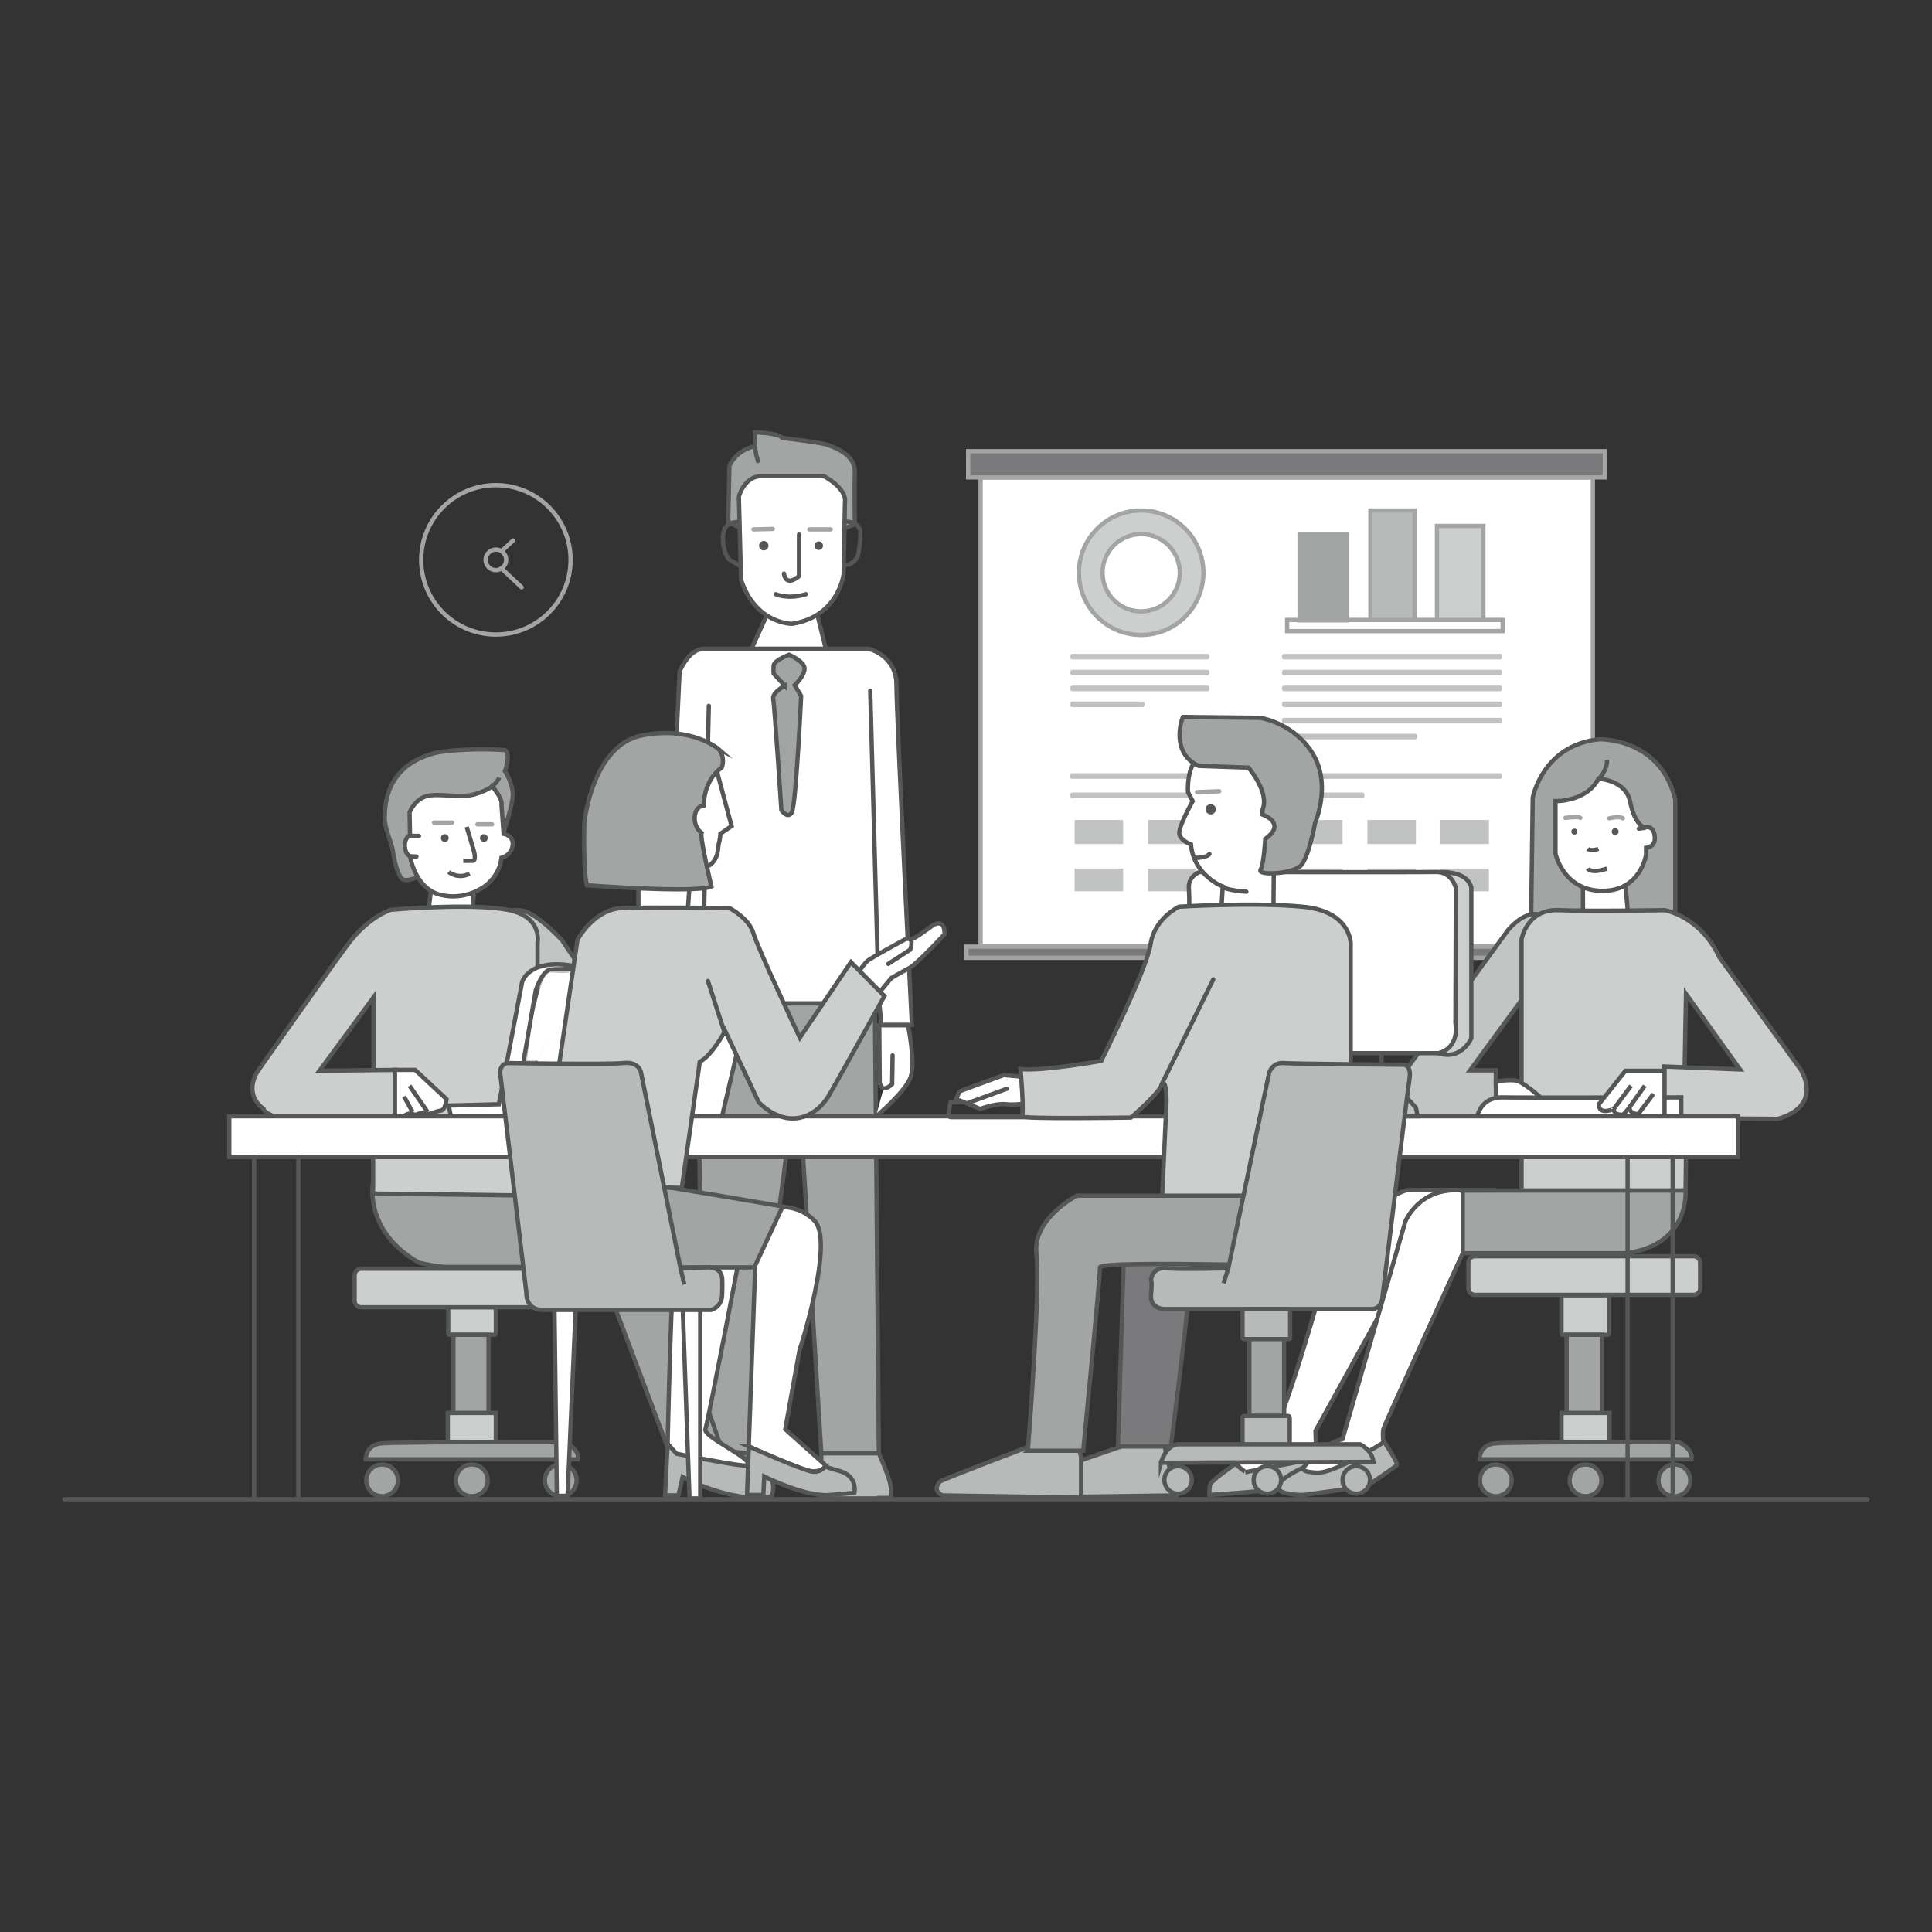 <svg xmlns="http://www.w3.org/2000/svg" viewBox="0 0 450 450" enable-background="new 0 0 450 450"><rect x="0" y="0" width="450" height="450" fill="#333333" stroke="none"/><style type="text/css">.st0{fill:#FFFFFF;stroke:#a3a5a5;stroke-miterlimit:10;} .st1{fill:#7a7a7c;stroke:#a3a5a5;stroke-miterlimit:10;} .st2{fill:#cdcfcf;stroke:#a3a5a5;stroke-linecap:round;stroke-miterlimit:10;} .st3{fill:none;stroke:#a3a5a5;stroke-miterlimit:10;} .st4{fill:#a3a5a5;stroke:#a3a5a5;stroke-miterlimit:10;} .st5{fill:#b8baba;stroke:#a3a5a5;stroke-miterlimit:10;} .st6{fill:#c1c2c2;} .st7{fill:#555656;} .st8{fill:none;stroke:#a3a5a5;stroke-linecap:round;stroke-miterlimit:10;} .st9{fill:#a3a5a5;stroke:#555656;stroke-miterlimit:10;} .st10{fill:#FFFFFF;stroke:#555656;stroke-linecap:round;stroke-miterlimit:10;} .st11{fill:#c3c5c5;stroke:#555656;stroke-linecap:round;stroke-miterlimit:10;} .st12{fill:none;stroke:#555656;stroke-linecap:round;stroke-miterlimit:10;} .st13{fill:#b8baba;stroke:#555656;stroke-miterlimit:10;} .st14{fill:none;stroke:#555656;stroke-miterlimit:10;} .st15{fill:#cdcfcf;stroke:#555656;stroke-linecap:round;stroke-miterlimit:10;} .st16{fill:#FFFFFF;} .st17{fill:#7a7a7c;stroke:#555656;stroke-miterlimit:10;} .st18{fill:#FFFFFF;stroke:#555656;stroke-miterlimit:10;} .st19{fill:#a3a5a5;stroke:#555656;stroke-linecap:round;stroke-miterlimit:10;}</style><g id="Calque_9"><path d="M228.4 111.2H371v109.3H228.4z" class="st0"/><path d="M225.5 105.1h148.3v6.1H225.5zM225.1 220.5h149.1v2.6H225.1z" class="st1"/><circle cx="265.8" cy="133.4" r="14.5" class="st2"/><path d="M299.8 144.4H350v2.6h-50.2z" class="st3"/><path d="M302.7 124.4h11v20.1h-11z" class="st4"/><path d="M319.2 118.9h10.3v25.5h-10.3z" class="st5"/><path d="M334.7 122.5h10.8v21.9h-10.8z" class="st2"/><path d="M281.2 153.6h-31.4c-.3 0-.5-.2-.5-.5v-.3c0-.3.2-.5.5-.5h31.4c.3 0 .5.2.5.5v.3c0 .2-.2.5-.5.5zM349.4 153.6h-50.3c-.3 0-.5-.2-.5-.5v-.3c0-.3.2-.5.5-.5h50.3c.3 0 .5.2.5.5v.3c0 .2-.2.5-.5.5zM349.4 181.4h-99.7c-.3 0-.5-.2-.5-.5v-.3c0-.3.2-.5.5-.5h99.7c.3 0 .5.2.5.5v.3c0 .3-.2.5-.5.5zM349.4 157.3h-50.3c-.3 0-.5-.2-.5-.5v-.3c0-.3.2-.5.5-.5h50.3c.3 0 .5.2.5.5v.3c0 .3-.2.5-.5.5zM349.4 161h-50.3c-.3 0-.5-.2-.5-.5v-.3c0-.3.2-.5.5-.5h50.3c.3 0 .5.2.5.5v.3c0 .3-.2.5-.5.5zM349.4 164.7h-50.3c-.3 0-.5-.2-.5-.5v-.3c0-.3.2-.5.5-.5h50.3c.3 0 .5.2.5.5v.3c0 .3-.2.5-.5.5zM349.4 168.5h-50.3c-.3 0-.5-.2-.5-.5v-.3c0-.3.2-.5.5-.5h50.3c.3 0 .5.2.5.5v.3c0 .2-.2.5-.5.5zM329.6 172.2h-30.4c-.3 0-.5-.2-.5-.5v-.3c0-.3.2-.5.5-.5h30.4c.3 0 .5.2.5.5v.3c0 .2-.2.5-.5.5zM281.2 157.3h-31.4c-.3 0-.5-.2-.5-.5v-.3c0-.3.2-.5.5-.5h31.4c.3 0 .5.2.5.5v.3c0 .3-.2.5-.5.5zM281.2 161h-31.4c-.3 0-.5-.2-.5-.5v-.3c0-.3.2-.5.5-.5h31.4c.3 0 .5.2.5.5v.3c0 .3-.2.5-.5.5zM317.3 185.9h-67.5c-.3 0-.5-.2-.5-.5v-.3c0-.3.2-.5.5-.5h67.5c.3 0 .5.2.5.5v.3c0 .3-.2.5-.5.5zM266.1 164.7h-16.3c-.3 0-.5-.2-.5-.5v-.3c0-.3.2-.5.5-.5h16.3c.3 0 .5.2.5.5v.3c0 .3-.2.5-.5.5zM250.3 191h11.3v5.6h-11.3zM250.3 202.3h11.3v5.3h-11.3zM267.4 191h11.3v5.6h-11.3zM267.4 202.3h11.3v5.3h-11.3z" class="st6"/><path d="M284.4 191h11.3v5.6h-11.3zM284.4 202.3h11.3v5.3h-11.3z" class="st7"/><path d="M301.4 191h11.3v5.6h-11.3zM301.4 202.3h11.3v5.3h-11.3zM318.5 191h11.3v5.6h-11.3zM318.5 202.3h11.3v5.3h-11.3zM335.5 191h11.3v5.6h-11.3zM335.5 202.3h11.3v5.3h-11.3z" class="st6"/><circle cx="115.5" cy="130.4" r="17.4" class="st3"/><path d="M117.9 130.4c0 1.3-1.1 2.4-2.4 2.4s-2.4-1.1-2.4-2.4c0-1.3 1.1-2.4 2.4-2.4.5 0 .9.1 1.3.4.7.4 1.1 1.2 1.1 2z" class="st3"/><path d="M116.8 128.4l2.7-2.5M116.8 132.4l4.7 4.4" class="st8"/><circle cx="265.8" cy="133.4" r="9" class="st0"/><path d="M99.5 203.2s-4.4 2.5-5.7 1.6c-1.3-.9-2.1-5.1-2.3-6.7-.2-1.5-2-5.3-1.9-7.8.1-2.5 0-12.1 12.1-15 0 0 5.8-1.2 15.9-.6 0 0 1.5.6 0 4.9 0 0 2.2 3.3 1.8 6.3-.4 3-2.8 10.3-2.8 10.3l-9.7 2.4-7.4 4.6z" class="st9"/><path d="M99.5 214.7l1.2-9.9 8.7 1.7 1 .7-.5 8.4z" class="st10"/><path d="M113.4 213.6s4.9-2.1 8.3-1.5 9.2 6.9 9.2 6.9l6.8 10.1-3.9 15.8-26.2-6.1 5.8-25.2z" class="st11"/><path d="M86.9 275.2s-2.4 11.5 10.7 18.9c0 0 4.2 1 6.5 1s35.6 0 35.6 0l16.8 44.7h20.9l-27.2-59.6-25-1.7-38.3-3.3zM169.7 121.5l12.7 7.3 16.7-6.7s-.1-8 0-12.2c.1-4.2-5.1-5.8-6.4-6.3-1.2-.5-10.5-1.6-10.5-1.6-.9-1.2-6.4-1.3-6.4-1.3v3.2c-4.7 1.2-5.9 4.6-5.9 4.6l-.3 13.5" class="st9"/><path d="M174.4 152.5l5.7-12.5h9.5l3.6 14.6-14.9 3.8z" class="st10"/><path d="M356.6 216.4l.4-30.6s2.3-12.3 15.5-13.6c0 0 14.2-.5 17.7 14v33.1l-14.7 2.3-16.7-2.4-2.2-2.8z" class="st9"/><path d="M368.7 203.5v11.7h10.7l-1.1-12.5z" class="st10"/><path d="M203.7 225.7l1 112.9h-13.4l-5.5-89.6-11 83.1v6.5l-10.9-1.3-1.7-115.5z" class="st9"/><path d="M177.3 110.9h14.6s5.4 2.8 4.9 6.1l-.3 16.7s-1.1 9.9-12 11.6c0 0-8.5.1-11.9-10.3l-.5-19.2c-.1-.1 1.3-4.9 5.2-4.9z" class="st10"/><path d="M172.2 121.6s-3.6-.5-3.8 3.2c-.2 3.7 1.4 5.5 1.4 5.5l2.4 1.4M196.7 121.5s3.6-.3 3.7 2.6c0 2.9-.6 5.5-.6 5.5s-1.1 2.1-3 2" class="st12"/><path d="M175.5 123.3l4.5-.1M188.5 123.3h5" class="st8"/><path d="M186.1 124.5v9.7s-3 2.7-3.5-.6" class="st12"/><circle cx="177.9" cy="127.1" r="1.1" class="st7"/><circle cx="190.7" cy="127.1" r="1" class="st7"/><path d="M180.7 138.4s2.8 1.3 7 0" class="st12"/><path d="M204 260.1s6.9-5.8 8.1-9.2-.6-12.1-.6-12.1h-6.7l.1 13.2s.2 3 2.9.5l.1-6.7" class="st10"/><path d="M204.7 349h-13.5l.1-10.5h13.4s2.3 5.2 2.7 7.3c.4 2.2 0 3.1 0 3.1h-2.7z" class="st13"/><path d="M176.7 107.8s-.8-2.1-.8-3.8" class="st14"/><path d="M325.3 252.2l25.9-35.5s5.3-6.6 9.2-2.4c3.9 4.2 2.9 13.2 2.9 13.2l-5.9 1.3-15 20.5h6l.1 11.1h-23.2s-3.7-5.1 0-8.2z" class="st11"/><path d="M392.4 248.1l.3-16.6 12.6 17.6-12.8-.5-4.9-.2v12l26.5.2c10.8-3.1 5.3-11.5 5.3-11.5L400.5 223c-4.5-9.7-12.8-11-12.8-11s-17.3.3-24.7 0c-7.4-.3-8.6 6.8-8.6 6.8v58.5h38.2l.2-16" class="st15"/><path d="M348.4 251.9s4-.7 5.4 0c1.5.7 6.8 4.5 7.8 7.5s0 1.3 0 1.3l-13.1-.3-.1-8.5zM329.5 295.1l-3.2 2.1-19.9 36.1.2 6.5s-15.2 3.5-16.4 3.2-2.1-2.2-2.1-2.2 5.9-6 8.7-8.1c2.7-2.1 14.9-46.5 14.9-46.5s13.8-8.9 16.2-9c2.4-.1 19.9 0 19.9 0l-2.6 8.5" class="st10"/><path d="M288 340.8s-5.7 3.9-6.1 4.9c-.3 1-.2 2.5-.2 2.5s20.5-1.3 24.1-2.7c3.6-1.4.7-5.8.7-5.8l-16.4 3.2c.1 0-2.5-1.7-2.1-2.1z" class="st13"/><path d="M394.5 301.6h-51c-.8 0-1.5-.7-1.5-1.5v-6c0-.8.7-1.5 1.5-1.5h51c.8 0 1.5.7 1.5 1.5v6c0 .8-.7 1.5-1.5 1.5zM374.5 310.9H364c-.2 0-.3-.1-.3-.3V302c0-.2.1-.3.3-.3h10.5c.2 0 .3.1.3.3v8.6c0 .1-.1.3-.3.3z" class="st15"/><path d="M364.9 310.9h8.2v18.3h-8.2z" class="st9"/><path d="M363.7 329.1h11.2v6.8h-11.2z" class="st15"/><path d="M344.6 339.9s-.1-3.3 3.5-3.7c3.6-.4 42.9-.3 42.9-.3s3.4 1.5 3 4h-49.4z" class="st9"/><circle cx="348.4" cy="344.8" r="3.7" class="st9"/><circle cx="369.3" cy="344.8" r="3.7" class="st9"/><circle cx="390" cy="344.8" r="3.7" class="st9"/><path d="M135.1 304.5h-51c-.8 0-1.5-.7-1.5-1.5v-6c0-.8.7-1.5 1.5-1.5h51c.8 0 1.5.7 1.5 1.5v6c0 .8-.7 1.5-1.5 1.5zM115.2 310.9h-10.5c-.2 0-.3-.1-.3-.3v-5.8c0-.2.1-.3.3-.3h10.5c.2 0 .3.1.3.3v5.8c0 .1-.2.3-.3.3z" class="st15"/><path d="M105.6 310.9h8.2v18.3h-8.2z" class="st9"/><path d="M104.3 329.1h11.2v6.8h-11.2z" class="st15"/><path d="M85.2 339.9s-.1-3.3 3.5-3.7 42.9-.3 42.9-.3 3.4 1.5 3 4H85.2z" class="st9"/><circle cx="89" cy="344.8" r="3.7" class="st9"/><circle cx="109.9" cy="344.8" r="3.7" class="st9"/><path d="M344 260.4s.6-4.8 5.8-4.8c5.2.1 41.8 0 41.8 0v5l-47.6-.2z" class="st10"/><circle cx="130.6" cy="344.8" r="3.7" class="st9"/><path d="M382 197.7l1.4-.1" class="st14"/><path d="M381.7 193l1.6-.2c-.3 0-2.5-.6-3.6-6-1-5.2-7.4-5.4-7.4-5.4-2.8 5.4-10 5.2-10 5.2v12.2s1.7 8.5 10.7 8.7c9.1.2 10.4-8.4 10.4-8.4v-1.6s2.4-.2 2-2.8c-.3-2.6-2.2-2-2.2-2" class="st10"/><path d="M374.8 190.6s2.4-.6 3.2 0M364.6 190.5s3.1-.4 3.5 0" class="st8"/><path d="M369.8 202.3s.8 1.3 4.5 0M369.8 197.7s.8.7 2.5 0" class="st14"/><circle cx="366.7" cy="193.7" r=".7" class="st7"/><circle cx="376.2" cy="193.7" r=".8" class="st7"/><path d="M372.3 178.3M360 186.5M385.2 189.7M370.8 181.8" class="st14"/><path d="M86.9 261.3V278l38.3.5v-58.9s1.3-6.2-7.1-7.7c-8.4-1.6-27 0-27 0s-5.2 1.5-10.1 8.1-20.9 29.4-20.9 29.4-3.7 5.1 1.3 8.9c0 0 0 1.1 4.2 2.3l26.5.2v-11.6l-17.7.2L87 232.3v16.6" class="st15"/><path d="M168.9 339.8l-9.3-26.9" class="st14"/><path d="M92 249.2h4.7l7.3 6.8s-.2 2.6-1.4 2.7-2.6 1.1-3.6.6c-1-.6-1.7.7-2.8.2s-2.3.6-2.3.6H92v-10.9z" class="st10"/><path d="M95.4 252.9l4.2 6.1M94.1 255.4l2 3.6" class="st14"/><path d="M120.4 260.8H168l8.2-35s-46.1-.3-48 0c-1.9.3-3.4 4.8-3.4 4.8l-5.2 30.2h-14.4l-.7-3.3 11.7-.3 5.4-28.4s1.3-5.5 11.5-3.9" class="st10"/><path d="M116.8 187.4l.5 6.8s2.4.4 2.1 2.7c-.3 2.4-2.6 2.9-2.6 2.9-.5 4.5-4 6.7-4 6.7s-4.4 3.4-10.3 1.9-7-9-7-9-1.1-.3-1.2-2.3c-.1-2 1.2-2.6 1.2-2.6l-.1-5.3s1.2-3.1 4.1-3.8c2.9-.7 7.6.6 11.1-.4 3.5-1.1 4-1.9 4-1.9s2.5 2.8 2.2 4.3z" class="st10"/><circle cx="103.6" cy="195.2" r=".9" class="st7"/><circle cx="112.7" cy="195.2" r=".9" class="st7"/><path d="M101.1 191.6h4.2M111.2 192h3.4" class="st8"/><path d="M108.7 192.6l1.7 5.7s.6 2.2-.3 2.2c-.9 0-2.2 0-2.2 0" class="st14"/><path d="M95.5 194.7h2.1M95.5 199.5H97" class="st12"/><path d="M114.6 183.3s1.2-1.1 1.7-2.2M104.5 203.1s2.1 1.8 4.9.4" class="st14"/><path d="M372.4 257.2l6.2-7.8h9.1v11l-6.2.2v-1.1s-1.8 0-2-1.5l-1.4 1.6s-2 .4-2.3-1.3c0 .1-3.5 1.5-3.4-1.1z" class="st10"/><path d="M375.8 258.4l4.1-5.5M379.4 258.1l3.7-5.2M381.5 259.6l3.6-4.8" class="st14"/><path d="M340.7 277.3h51.9s1.1 12.7-13.9 14.6h-38.1v-14.6z" class="st9"/><path d="M303.6 341.8s-5.7 2.5-5.9 4.5c-.2 2 5.9 1.9 5.9 1.9l14.7-2s6.5-4.4 7-4.9c.5-.6-3.1-5.6-3.2-6.1" class="st13"/><path d="M303.6 341.8s4.7-5.7 9.1-6.6l14.6-50.6s3.2-8.3 13.4-7.3v14.6s-18.3 40-18.5 41 0 3.1 0 3.1-11.1 7.1-15.3 7-3.3-1.2-3.3-1.2zM156.5 193.8l1.8-37.4s2.1-5.3 5.7-5.3 38.3 0 38.3 0 6.5 1.5 6.5 8.4c0 7 3.6 79.2 3.6 79.2h-7.1l-.5-5h-48.2v-39.9z" class="st10"/><path d="M202.7 160.9l2 72.9M165.1 164.4l-1.2 51.9" class="st12"/><path d="M182.8 159.7l-2.6-2.8s-.1-.7 0-1.9 3.6-2.5 3.6-2.5 3.7 1.6 3.6 3.3c-.1 1.7-2.3 3.8-2.3 3.8l1.5 2.5s-1.2 25.7-2.2 27.2-2.4-.6-2.4-.6-1.6-24.4-1.9-25.9c-.3-1.5 2.7-3.1 2.7-3.1z" class="st9"/><path d="M374.3 177s.3 2.2-2.3 4.9" class="st14"/><path d="M122.8 246.8s2.2-20.6 5.5-20.3c3.3.3 4.5 0 4.5 0l-7.5 20.6-2.5-.3z" class="st16"/><path d="M53.4 260h351.4v9.5H53.4z" class="st10"/><path d="M59.2 269.5v79.7M69.5 269.5v79.7M379.1 269.5v79.4M389.6 269.5v79.4" class="st12"/><path d="M334.4 203.2s7.1-.9 8.3 3.5v35.1s-2.2 5.3-7.7 3.5c-5.5-1.8-16.3-14.1-16.3-14.1l15.7-28z" class="st15"/><path d="M321.8 242.8v6.5l8 8.7.4 2h-34.4l8.7-19.4z" class="st12"/><path d="M277 209.2v36.1h58s4.9-.8 4-7l.1-31.4s-.8-3.9-4.7-3.8c-3.9.1-55 0-55 0s-2.5.9-2.5 3.5c.1 2.6.1 2.6.1 2.6z" class="st10"/><path d="M244.3 342.7l22.7-7.8h3.8l3.1 13.4-29.6.4z" class="st13"/><path d="M200.1 226.2s1.4-2 2.1-2.5c.7-.6 8.6-4.9 8.6-4.9s.6-.3 1.2 0 5.3-3.3 5.3-3.3 2.8-1.8 2.7 2.1c0 0-6.4 6.9-8.1 7.8s-4.3 2.4-4.3 2.4l-2.8 3.4-4.7-5z" class="st10"/><path d="M206.9 224.5l5.1-3.3s.7-1.7 0-2.5" class="st12"/><path d="M158.8 289.4l14.2-.5s-8.1 42.3-8.7 44c-.6 1.7 10.7 6.7 10 8.2-.6 1.5-16.8-2.4-16.8-2.4l-2-2.4s.9-41.8 1.8-43.3c1-1.5 1.2-4.1 1.2-4.1" class="st10"/><path d="M178.2 281.6s6.5-2.2 11.4 2.6c5 4.7-3.4 30.4-3.4 30.4l-3.3 18.3 9.4 8.4s-.4 1.4-2.9 1.4-15-5.8-15-5.8l1.8-50.3 2-5z" class="st10"/><path d="M155.5 336.3l-.6 12h3.1l1-4.3s11.4 6.3 20.7 4.5c0 0 1.8-3.9-2.2-6s-4.1-2.9-4.1-2.9 2.7 2-.6 1.7c-3.3-.3-15.2-2.7-15.2-2.7l-2.1-2.3z" class="st13"/><path d="M148.7 214.2v-14.4l-3.4-13.8 16.3-7.1 5.4.8 3.4 12.7-2.6 1.8s-.1 1.5-.4 2.4c-.3.9.4 5.3-5.2 6-5.6.8-1.5 2.3-1.5 2.3L160 215l-11.3-.8z" class="st10"/><path d="M167.4 174.5s-6.3-5.5-17.9-3.2c-11.6 2.3-13.4 20.3-13.4 20.3s-.3 11.3.6 14.6c0 0 25.3 1.9 29 .3 0 0-2.7-11.4-2.3-12.5 0 0-1.7-1.1-1.6-3.7.2-2.6 2.1-2.7 2.1-2.7s-.1-5.8 4.2-8.8c0 .1 1-2.3-.7-4.3z" class="st9"/><path d="M221.4 256.8s-.9 3.4 0 3.4 16.8 0 16.8 0v-2.7l-3.7-1.2-13.1.5z" class="st12"/><path d="M223.5 254.2c.4-.2 10.3-3.8 10.3-3.8l6.6.6.6 5.7s-4.1.8-6.6.5c-2.5-.3-6.1 1.1-6.1 1.1l-2.3-1-3.3-1.3.8-1.8zM225.2 257l9.3-3.4" class="st10"/><path d="M261.9 288l-1.5 48.9h12.3s6.1-46.4 5.2-50.2c-.9-3.9-16 1.3-16 1.3z" class="st17"/><path d="M218.9 345.1c.3-.4 24.5-9.6 24.5-9.6l7.1-.6 1.3 4.3v9.6l-32.2-.5c-.1 0-2.6-.9-.7-3.2z" class="st13"/><path d="M284.4 213.1l.4-6.6s-6.8-2.6-7.4-9.8c0 0-2.4-.9-2.7-2.4-.4-1.5 3.1-7.7 3.1-7.7l-1.1-2.1s-.4-6.3 2.7-8.1 16.8-1.9 16.8-1.9l5.8 5.6-.9 17.3-4.4 3.9-.1 13-11.4 1.2-.8-2.4z" class="st10"/><path d="M290.3 207.7s-4.8-.3-5.5-1.2M281.7 198.9s-.5 1-3.6.9" class="st12"/><path d="M278.8 184.5l5.2-.2" class="st8"/><circle cx="282" cy="188.5" r="1.2" class="st7"/><path d="M275.3 167.6s-2.7 7.8 3.9 10.8l11.6.4s4.9 5.7 3.3 9.7l-.1 1.2s5.9 2 .7 5.7c0 0-.3 5.8-1.1 7.2-.8 1.4 7.7 1 9.5-1.1 1.8-2.1 3.2-9.8 3.2-9.8s3.9-8.8-.5-16.1-12.3-8.4-12.3-8.4l-17.9-.2-.3.6zM129 275.5l-1.8 13.1 6.5 6.6h42l6.6-14.2s-28.6-4.9-33.5-5.5c-4.9-.6-13.7 0-13.7 0H129z" class="st9"/><path d="M174.4 336.9l-.4 11.3h3.8l.2-4.3s9.8 4.9 15.4 4.3c5.6-.5 5.6-.5 5.6-.5s.9-3.9-3.5-5.1-3.2-1.2-3.2-1.2-.8 1.5-2.9 1.4c-2.2-.2-15-5.9-15-5.9z" class="st13"/><path d="M239.4 337.9h12.9s4-40.9 3.9-42.7c-.2-1.8 56.6 0 56.6 0v-25.5l-36.7-1.3-5.4 10.1h-19.9s-10.3 5.3-9.4 13.5c1 8.3-2 45.9-2 45.9z" class="st9"/><path d="M270.7 278.5h43.9v-58.9s-.1-7.4-11.2-8.4c-11.2-1.1-28.8 0-28.8 0s-5.7 2.7-6.6 8.7c-.9 5.9-11.5 27.2-11.5 27.2s-14 2.5-18.8 1.9c0 0 .9 10.3.3 11s25.4.3 25.4.3 5.9-5 7.1-7.4c1.2-2.4 1.2 3.6 1.2 3.6l-1 22z" class="st15"/><path d="M282.6 228.1l-12.1 24.6M164.9 231l3.9 9.1" class="st12"/><path d="M125.2 282.1l9.3-63.2s3.8-7.2 10.5-7.4 24.9 0 24.9 0 4.6 2.4 5.6 5.9 10.8 24.3 10.8 24.3l11.9-17.6 7.8 7.9s-12.3 22.2-13.2 23.6-3.7 4.9-8.2 4.9c-4.5 0-7.9-3.8-7.9-3.8l-7.8-16.6s-3 5.7-5.9 7.2l-4.2 29.4-17.2-.5-16.4 5.9zM164.9 228.5l3.9 12.1" class="st15"/><path d="M129.1 301.1l.6 47.3h2.5l2.1-48.6zM158.9 301.3l1.7 47.7h2.5v-48.1z" class="st18"/><path d="M116.6 250.8l6 50.3s-.3 4.3 4.3 4h38.8s2.5-.7 2.5-3.6c.1-2.9 0-3.7 0-3.7s0-2.7-3.4-2.6c-3.4.1-6.3.2-6.3.2l-9.2-45.6s-.4-2.6-4.1-2.2c-3.8.4-26.9 0-26.9 0s-2.3.1-1.7 3.2z" class="st13"/><path d="M159.4 299.2l-.9-3.8" class="st14"/><path d="M318.9 304.9h-47.8s-3.3-.1-3-3.3c.3-3.2 0-3.5 0-3.5s.2-3 3.5-2.7c3.3.3 14.5 0 14.5 0l9.5-45.5s.7-2.4 3.2-2.3c2.5.2 28.3.4 28.3.4s1.7.2 1.2 3.3c-.5 3.1-6.3 50.8-6.3 50.8s0 3.1-3.1 2.8z" class="st13"/><path d="M285 298.9l1.1-3.5" class="st14"/><path d="M300.2 311.9h-10.5c-.1 0-.3-.1-.3-.3v-6.4c0-.1.1-.3.3-.3h10.5c.1 0 .3.1.3.3v6.4c0 .2-.2.3-.3.3z" class="st13"/><path d="M291 311.9h8.1v17.9H291z" class="st9"/><path d="M300 336.4h-10.2c-.2 0-.4-.2-.4-.4v-5.8c0-.2.2-.4.4-.4H300c.2 0 .4.2.4.4v5.8c.1.2-.1.4-.4.4zM270.4 340.7s1.2-4.3 4.1-4.3 42.3 0 42.3 0 2.8 1.3 3.1 4.1l-49.5.2z" class="st13"/><circle cx="274.4" cy="344.7" r="3.2" class="st13"/><circle cx="295.2" cy="344.7" r="3.2" class="st13"/><circle cx="315.9" cy="344.7" r="3.2" class="st13"/><path d="M15 349.2h420" class="st19"/></g></svg>